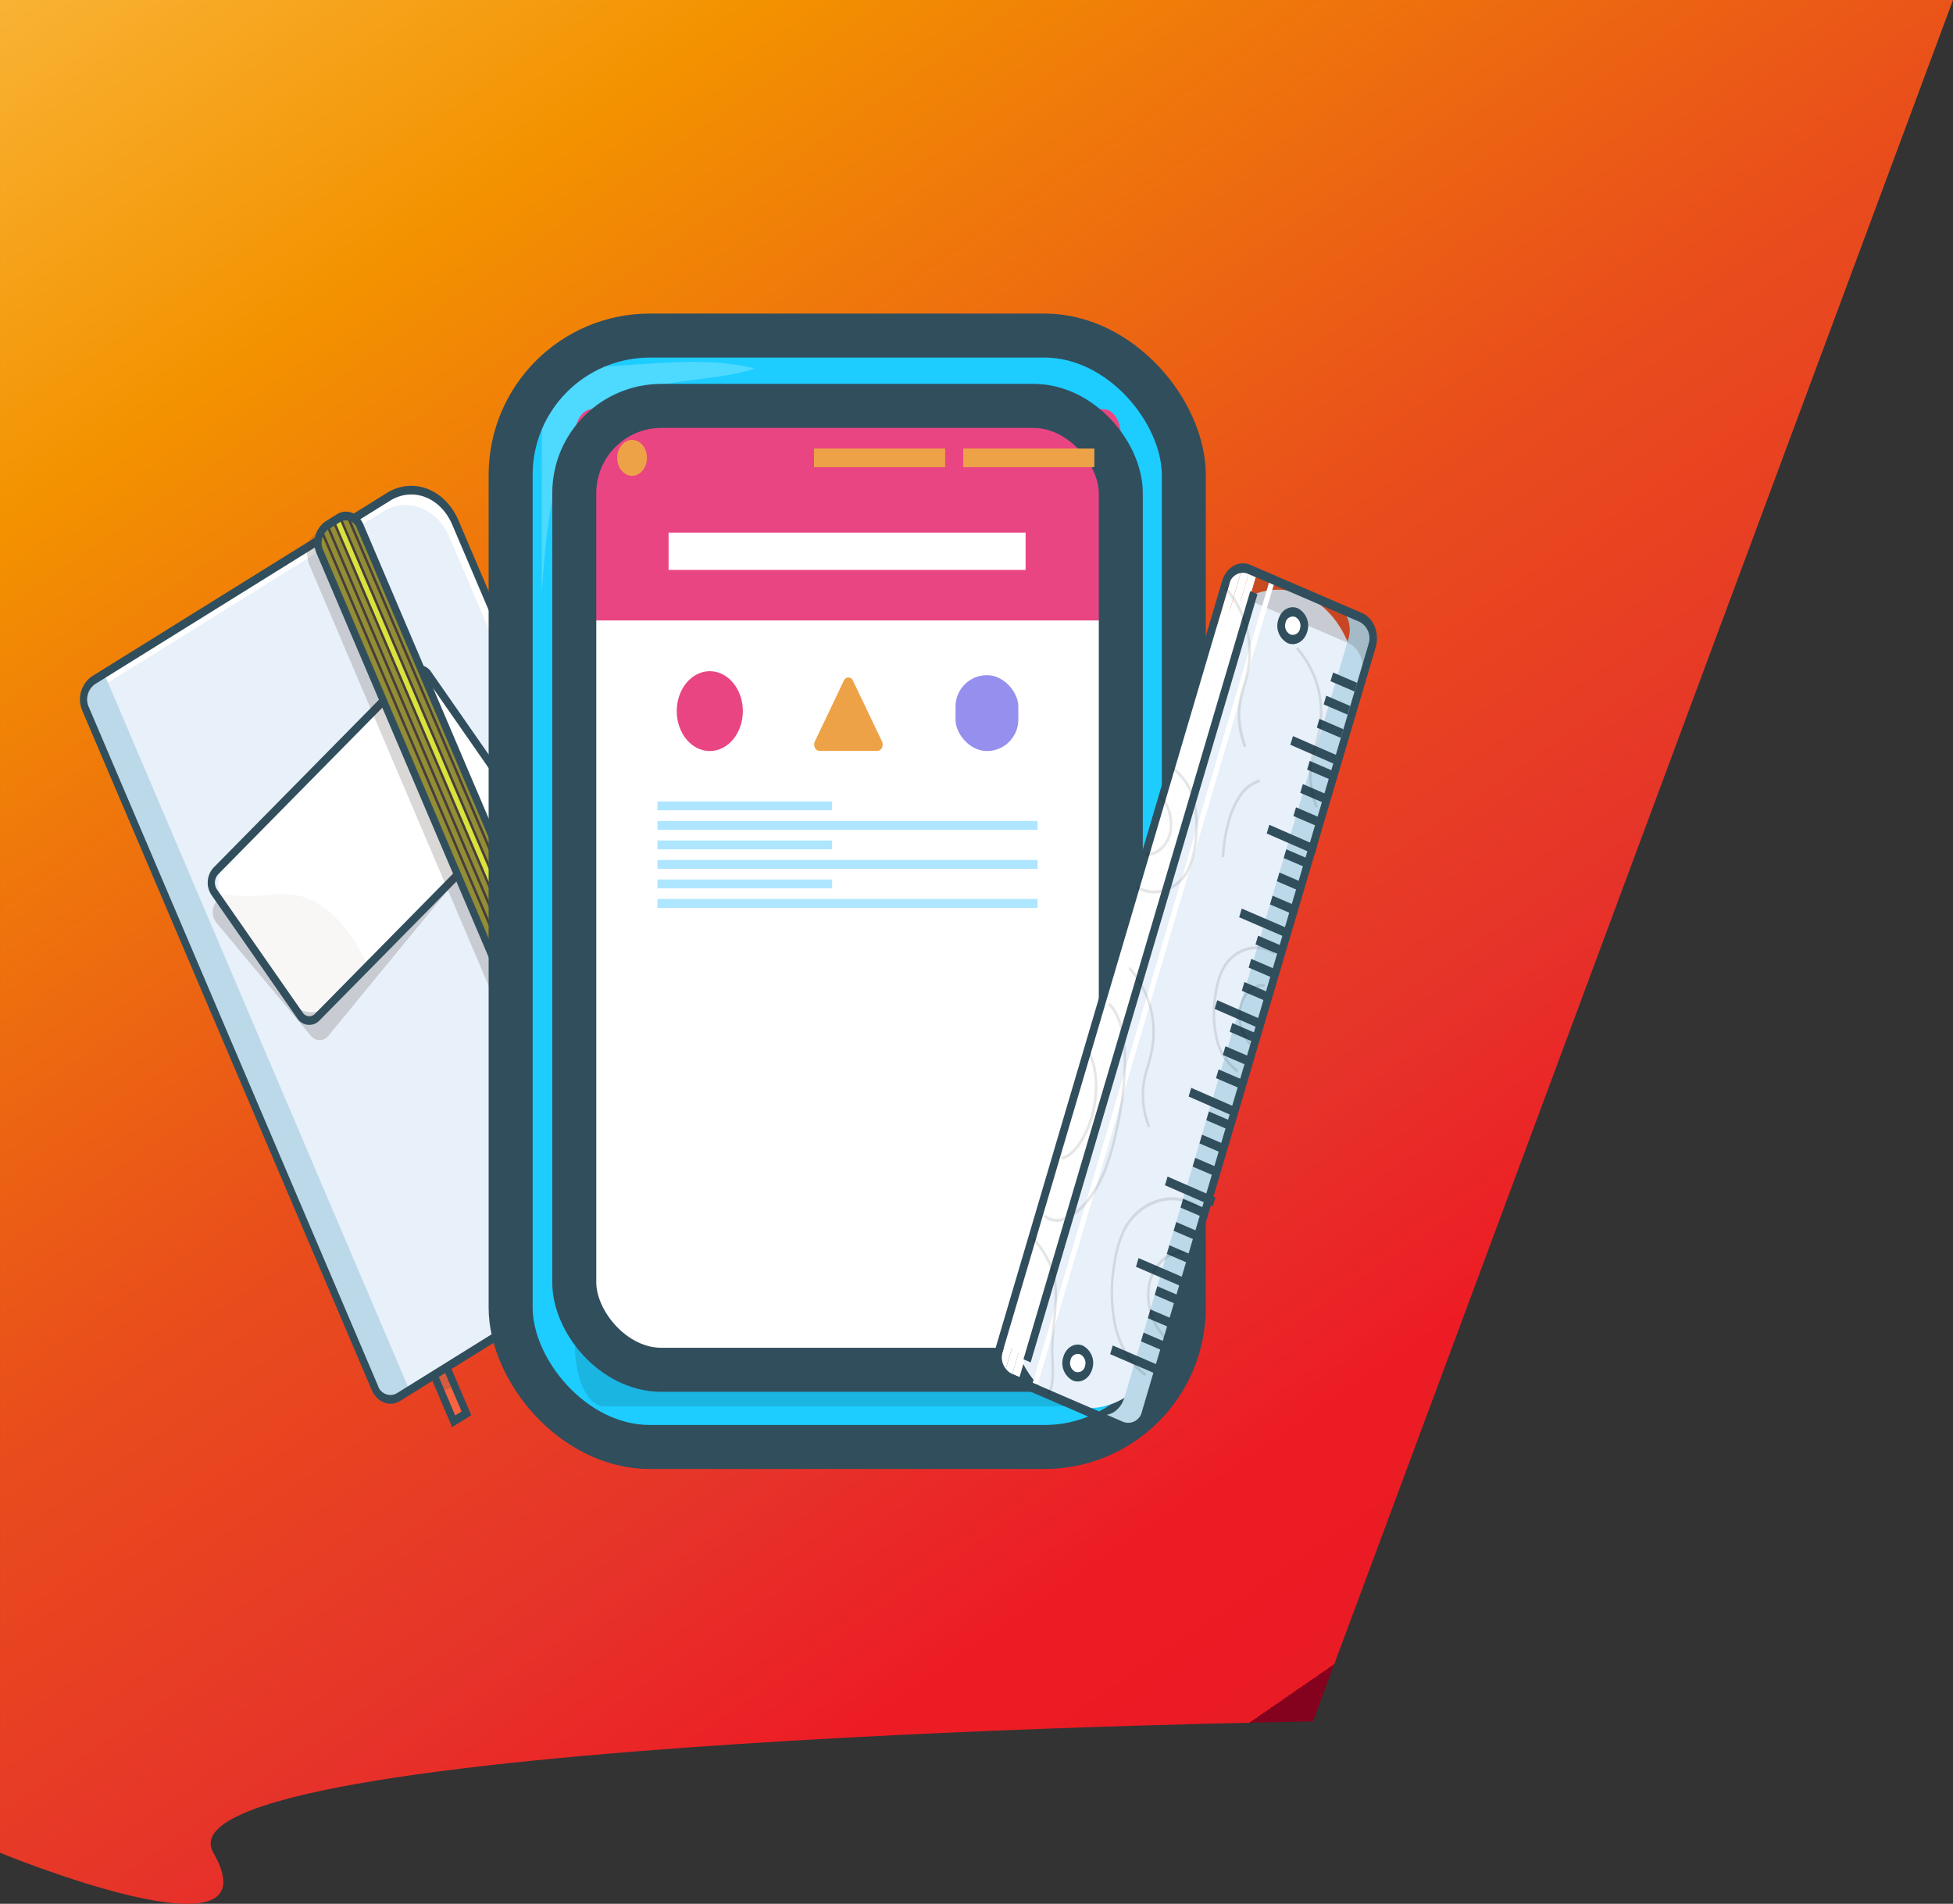<svg xmlns="http://www.w3.org/2000/svg" xmlns:xlink="http://www.w3.org/1999/xlink" width="355" height="346.02" viewBox="0 0 355 346.02"><rect x="0" y="0" width="355" height="346.02" fill="#333333" stroke="none"/><defs><linearGradient id="a" x2="0.674" y2="0.909" gradientUnits="objectBoundingBox"><stop offset="0" stop-color="#f9b233"/><stop offset="0.201" stop-color="#f39200"/><stop offset="0.552" stop-color="#e94e1b"/><stop offset="0.77" stop-color="#e6332a"/><stop offset="0.899" stop-color="#ed1c24"/><stop offset="1" stop-color="#e91b24"/><stop offset="1" stop-color="#84021e"/></linearGradient></defs><g transform="translate(0 -1495.161)"><path d="M1017.333-50.839,900.989,262.041S689.182,265.005,701.115,285.9s-38.781,0-38.781,0V-50.839Z" transform="translate(-662.333 1546)" fill="url(#a)"/><g transform="translate(14.558 1554.799)"><g transform="translate(-0.004 0.256)"><path d="M258.59,629.657l5.571,13.073,2.32-1.442-5.769-13.538" transform="translate(-195.959 -444.192)" fill="#f96440"/><path d="M263.222,636.55l2.541,5.968-2.495,1.027L261.1,638.46Z" transform="translate(-197.861 -450.418)" fill="#463e3b" opacity="0.2"/><path d="M264.336,640.37l-3.478,2.162L254.99,628.76l1.16-.722,5.27,12.374,1.16-.723-5.471-12.836,1.16-.722Z" transform="translate(-193.23 -443.046)" fill="#314e5d"/><path d="M58.711,264.477l53.7-33.392c4.427-2.752,6.169-9.318,3.89-14.664L69.05,105.542c-2.278-5.347-7.715-7.45-12.141-4.7l-53.7,33.383a4.262,4.262,0,0,0-1.373,5.181L54.421,262.819c.805,1.888,2.726,2.631,4.289,1.659Z" transform="translate(-1.119 -70.564)" fill="#e8f0f9"/><path d="M57.793,102.444l-53.7,33.38a3.918,3.918,0,0,0-1.71,3.022,3.275,3.275,0,0,1,.761-.658l53.7-33.383c4.427-2.752,9.863-.649,12.141,4.7l47.253,110.89a12.9,12.9,0,0,1,.5,8.521,12.844,12.844,0,0,0,.446-10.882L69.934,107.142C67.656,101.8,62.22,99.692,57.793,102.444Z" transform="translate(-1.803 -71.696)" fill="#fff"/><path d="M8.663,214.82l-1.419.878a4.264,4.264,0,0,0-1.364,5.186L58.457,344.295c.8,1.89,2.725,2.633,4.289,1.662l1.419-.878Z" transform="translate(-4.184 -152.055)" fill="#bcd9ea"/><path d="M111.893,230.3,58.178,263.68c-1.885,1.169-4.2.274-5.169-2L.421,138.271a5.14,5.14,0,0,1,1.657-6.243l53.7-33.383c4.75-2.936,10.571-.682,13.021,5.043l47.253,110.891C118.484,220.31,116.625,227.335,111.893,230.3ZM2.676,133.43a3.394,3.394,0,0,0-1.092,4.122L54.17,260.959a2.344,2.344,0,0,0,3.413,1.319l53.7-33.389c4.1-2.557,5.716-8.642,3.609-13.6L67.641,104.406c-2.117-4.954-7.155-6.9-11.262-4.359Z" transform="translate(0.004 -68.953)" fill="#314e5d"/><path d="M153.2,238.38l-6.486-7.769-10.436-12.505h0l-.23-.275a2,2,0,0,0-3.2.015l-.228.278h0l-32.162,39.157h0l-.228.292a3.155,3.155,0,0,0,.012,3.87l8.576,10.276,8.346,9.984h0l.242.275a2,2,0,0,0,3.2-.015l32.617-39.728A3.156,3.156,0,0,0,153.2,238.38Z" transform="translate(-75.451 -153.623)" fill="#463e3b" opacity="0.2"/><path d="M8.241,4.132,51.822.025A4.759,4.759,0,0,1,57.1,5.5L55.262,25.642a7.444,7.444,0,0,1-6.377,6.569L5.3,36.318a4.759,4.759,0,0,1-5.278-5.47L1.864,10.7A7.444,7.444,0,0,1,8.241,4.132Z" transform="translate(18.074 98.157) rotate(-40.04)" fill="#fff"/><g transform="translate(24.439 102.321)" opacity="0.2"><path d="M128.736,363.388l-8.9,9.033a2.311,2.311,0,0,1-1.894.725,2.486,2.486,0,0,1-1.763-1.109L101.057,350.3a2.217,2.217,0,0,1-.157-.257,29.776,29.776,0,0,0,9.492.465,22.462,22.462,0,0,1,4.994-.053c4.314.632,8.087,3.99,10.754,8.126a37.39,37.39,0,0,1,2.6,4.809Z" transform="translate(-100.9 -350.04)" fill="#ded6d3"/></g><path d="M115.612,273.744a2.594,2.594,0,0,1-3.565-.878L96.5,250.526a4.052,4.052,0,0,1,.356-4.973l35.47-36a2.594,2.594,0,0,1,2.133-.823,2.79,2.79,0,0,1,1.984,1.253l15.544,22.337a4.052,4.052,0,0,1-.356,4.973l-35.475,36a2.988,2.988,0,0,1-.547.448Zm17.855-63.212a1.624,1.624,0,0,0-.3.243L97.7,246.767a2.241,2.241,0,0,0-.2,2.747l15.554,22.337a1.432,1.432,0,0,0,2.274.237l35.458-36a2.241,2.241,0,0,0,.2-2.747L135.441,211a1.434,1.434,0,0,0-1.974-.48Z" transform="translate(-72.609 -147.741)" fill="#314e5d"/><path d="M177.874,123.358a2.707,2.707,0,0,0-3.943-1.527l-2.139,1.331a3.85,3.85,0,0,0-1.453,4.157,4.09,4.09,0,0,0,.317,1.416l54.408,127.7a3.153,3.153,0,0,0,1.714,1.753,2.478,2.478,0,0,0,2.238-.229l2.139-1.331a5.28,5.28,0,0,0,1.143-5.573Z" transform="translate(-128.987 -85.99)" fill="#463e3b" opacity="0.2"/><path d="M14.522.013c2.38-.193,4.153,1.8,3.96,4.459L8.633,140.12a5.525,5.525,0,0,1-4.658,5.157c-2.38.193-4.153-1.8-3.96-4.459L9.864,5.17A5.525,5.525,0,0,1,14.522.013Z" transform="matrix(0.889, -0.458, 0.458, 0.889, 33.078, 41.241)" fill="#938d35"/><path d="M192.295,118.51l56.788,133.269a.742.742,0,0,1-.087.059l-1.071.667-56.8-133.286.894-.556Q192.154,118.58,192.295,118.51Z" transform="translate(-144.837 -83.918)" fill="#dae23b"/><path d="M10.548.037,11,0,.452,145.27,0,145.306Z" transform="matrix(0.889, -0.458, 0.458, 0.889, 34.064, 40.898)" fill="#463e3b"/><path d="M10.548.037,11,0,.452,145.27,0,145.306Z" transform="matrix(0.889, -0.458, 0.458, 0.889, 35.421, 40.645)" fill="#463e3b"/><path d="M10.548.037,11,0,.452,145.27,0,145.306Z" transform="matrix(0.889, -0.458, 0.458, 0.889, 36.578, 39.923)" fill="#463e3b"/><path d="M10.548.037,11,0,.452,145.27,0,145.306Z" transform="matrix(0.889, -0.458, 0.458, 0.889, 37.739, 39.203)" fill="#463e3b"/><path d="M10.548.037,11,0,.452,145.27,0,145.306Z" transform="matrix(0.889, -0.458, 0.458, 0.889, 38.9, 38.484)" fill="#463e3b"/><path d="M237.7,249.269l-2.139,1.331c-1.758,1.09-3.914.255-4.82-1.866l-54.427-127.7a4.793,4.793,0,0,1,1.545-5.821l2.139-1.331c1.758-1.09,3.914-.255,4.82,1.866L239.229,243.46A4.8,4.8,0,0,1,237.7,249.269ZM178.452,116.615a3.046,3.046,0,0,0-.983,3.692l54.415,127.708a2.1,2.1,0,0,0,3.064,1.185l2.139-1.331a3.047,3.047,0,0,0,.981-3.7l-54.413-127.7a2.1,2.1,0,0,0-3.064-1.185Z" transform="translate(-133.307 -80.306)" fill="#314e5d"/><rect width="122.362" height="202.003" rx="25.33" transform="translate(78.382 0.855)" fill="#1dcdff"/><path d="M434.412,435.39v57.476c0,6.05-2.375,10.952-5.3,10.952H328.925c-2.93,0-5.3-4.9-5.3-10.952V459.623c6.754,9.159,14.443,15.338,22.329,19.176,9.522,4.641,19.353,5.994,29.134,6.193,11.693.241,23.588-1.21,34.6-9.339C419.773,468.2,429.129,454.495,434.412,435.39Z" transform="translate(-233.668 -308.102)" fill="#1ab5e1"/><path d="M362.774,1.453c-10.109,3.5-24.151.123-32.877,12.992-4.142,6.1-5.16,17.935-5.827,27.723l.013-27.394c0-3.51.057-7.34,1.158-10.005C326.6,1.45,328.983,1.2,331.082,1.2,341.392,1.217,352.665-1.092,362.774,1.453Z" transform="translate(-240.152 5.621)" fill="#4ed9ff"/><rect width="122.362" height="202.003" rx="25.33" transform="translate(78.265 1.095)" fill="none" stroke="#314e5d" stroke-miterlimit="10" stroke-width="8"/><rect width="99.345" height="173.933" rx="15.86" transform="translate(89.952 14.168)" fill="#fff"/><path d="M470.124,54.235V87.963H370.9V54.235c0-2.589,1.42-4.675,3.174-4.675h92.889C468.7,49.548,470.124,51.646,470.124,54.235Z" transform="translate(-280.948 -35.091)" fill="#ea4583"/><rect width="99.345" height="175.19" rx="15.86" transform="translate(89.833 13.879)" fill="none" stroke="#314e5d" stroke-miterlimit="10" stroke-width="8"/><rect width="64.895" height="6.775" transform="translate(106.976 36.909)" fill="#fff"/><rect width="31.75" height="1.612" transform="translate(136.703 87.384) rotate(180)" fill="#afe6ff"/><rect width="69.1" height="1.612" transform="translate(174.055 90.93) rotate(180)" fill="#afe6ff"/><rect width="31.75" height="1.612" transform="translate(136.703 94.475) rotate(180)" fill="#afe6ff"/><rect width="69.1" height="1.612" transform="translate(174.055 98.018) rotate(180)" fill="#afe6ff"/><rect width="31.75" height="1.612" transform="translate(136.703 101.566) rotate(180)" fill="#afe6ff"/><rect width="69.1" height="1.612" transform="translate(174.055 105.108) rotate(180)" fill="#afe6ff"/><rect width="23.835" height="3.387" transform="translate(184.371 25.015) rotate(180)" fill="#eea248"/><rect width="23.835" height="3.387" transform="translate(157.249 25.015) rotate(180)" fill="#eea248"/><ellipse cx="2.703" cy="3.265" rx="2.703" ry="3.265" transform="translate(97.64 20.057)" fill="#eea248"/><ellipse cx="6.009" cy="7.258" rx="6.009" ry="7.258" transform="translate(108.458 62.093)" fill="#ea4583"/><rect width="11.417" height="13.79" rx="5.709" transform="translate(159.133 62.818)" fill="#958fee"/><path d="M556.282,217.08a.9.9,0,0,1,1.7,0l2.625,5.491,2.625,5.491a1.383,1.383,0,0,1,0,1.173.951.951,0,0,1-.844.582h-10.5a.951.951,0,0,1-.844-.582,1.383,1.383,0,0,1,0-1.173l2.626-5.491Z" transform="translate(-417.474 -153.227)" fill="#eea248"/><path d="M13.558.027c7.989.519,14.886,8.426,15.4,17.661L35.673,137.2c.519,9.235-5.538,16.3-13.527,15.783S7.26,144.56,6.741,135.325L.031,15.81C-.488,6.575,5.569-.492,13.558.027Z" transform="matrix(0.94, 0.34, -0.34, 0.94, 209.81, 43.672)" fill="#e8f0f9"/><path d="M810.031,172.911,806.1,171.22c2.079.9,3.163,3.658,2.422,6.169L767.808,315.3c-.742,2.511-3.029,3.82-5.108,2.925l3.926,1.691c2.079.895,4.366-.415,5.108-2.925l40.719-137.9a5.756,5.756,0,0,0-.15-3.7A4.382,4.382,0,0,0,810.031,172.911Z" transform="translate(-577.973 -121.209)" fill="#bcd9ea"/><path d="M877.581,156.446,858.5,148.229c-2.079-.895-4.366.415-5.108,2.925l-1.555,5.265c.742-2.511,3.029-3.82,5.108-2.925l19.078,8.217c2.079.9,3.163,3.658,2.422,6.169L880,162.616C880.744,160.1,879.66,157.343,877.581,156.446Z" transform="translate(-645.524 -104.744)" fill="#463e3b" opacity="0.2"/><path d="M.3.091,1.951,0l-.3,4.739L0,4.831Z" transform="translate(227.109 64.17) rotate(-70.37)" fill="#314e5d"/><path d="M.3.091,1.951,0l-.3,4.739L0,4.831Z" transform="translate(225.863 68.385) rotate(-70.37)" fill="#314e5d"/><path d="M.3.091,1.951,0l-.3,4.739L0,4.831Z" transform="translate(224.617 72.6) rotate(-70.37)" fill="#314e5d"/><path d="M.616.092,2.261,0,1.646,9.484,0,9.577Z" transform="matrix(0.34, -0.94, 0.94, 0.34, 219.7, 76.017)" fill="#314e5d"/><path d="M.3.091,1.951,0l-.3,4.739L0,4.831Z" transform="translate(222.853 80.239) rotate(-70.37)" fill="#314e5d"/><path d="M.3.091,1.951,0l-.3,4.739L0,4.831Z" transform="translate(221.61 84.455) rotate(-70.37)" fill="#314e5d"/><path d="M.3.091,1.951,0l-.3,4.739L0,4.831Z" transform="translate(220.366 88.671) rotate(-70.37)" fill="#314e5d"/><path d="M.616.092,2.261,0,1.646,9.484,0,9.577Z" transform="matrix(0.34, -0.94, 0.94, 0.34, 215.405, 92.142)" fill="#314e5d"/><path d="M.3.091,1.951,0l-.3,4.739L0,4.831Z" transform="translate(218.6 96.308) rotate(-70.37)" fill="#314e5d"/><path d="M.3.091,1.951,0l-.3,4.739L0,4.831Z" transform="translate(217.356 100.524) rotate(-70.37)" fill="#314e5d"/><path d="M.3.091,1.951,0l-.3,4.739L0,4.831Z" transform="translate(216.11 104.74) rotate(-70.37)" fill="#314e5d"/><path d="M.609.091,2.255,0,1.646,9.479,0,9.57Z" transform="translate(210.402 107.361) rotate(-70.37)" fill="#314e5d"/><path d="M.3.091,1.951,0l-.3,4.739L0,4.831Z" transform="translate(213.476 112.003) rotate(-70.37)" fill="#314e5d"/><path d="M.3.091,1.951,0l-.3,4.739L0,4.831Z" transform="translate(212.23 116.219) rotate(-70.37)" fill="#314e5d"/><path d="M.3.091,1.951,0l-.3,4.739L0,4.831Z" transform="translate(210.986 120.432) rotate(-70.37)" fill="#314e5d"/><path d="M.616.092,2.261,0,1.646,9.484,0,9.577Z" transform="matrix(0.34, -0.94, 0.94, 0.34, 205.939, 124.018)" fill="#314e5d"/><path d="M.3.091,1.951,0l-.3,4.739L0,4.831Z" transform="translate(208.784 127.885) rotate(-70.37)" fill="#314e5d"/><path d="M.3.091,1.951,0l-.3,4.739L0,4.831Z" transform="translate(207.541 132.098) rotate(-70.37)" fill="#314e5d"/><path d="M.3.091,1.951,0l-.3,4.739L0,4.831Z" transform="translate(206.295 136.314) rotate(-70.37)" fill="#314e5d"/><path d="M.616.092,2.261,0,1.646,9.484,0,9.577Z" transform="matrix(0.34, -0.94, 0.94, 0.34, 201.206, 139.951)" fill="#314e5d"/><path d="M.3.091,1.951,0l-.3,4.739L0,4.831Z" transform="translate(204.53 143.954) rotate(-70.37)" fill="#314e5d"/><path d="M.3.091,1.951,0l-.3,4.739L0,4.831Z" transform="translate(203.287 148.17) rotate(-70.37)" fill="#314e5d"/><path d="M.3.091,1.951,0l-.3,4.739L0,4.831Z" transform="translate(202.042 152.383) rotate(-70.37)" fill="#314e5d"/><path d="M.616.092,2.261,0,1.646,9.484,0,9.577Z" transform="matrix(0.34, -0.94, 0.94, 0.34, 196.908, 156.075)" fill="#314e5d"/><path d="M.3.091,1.951,0l-.3,4.739L0,4.831Z" transform="translate(199.842 159.836) rotate(-70.37)" fill="#314e5d"/><path d="M.3.091,1.951,0l-.3,4.739L0,4.831Z" transform="translate(198.596 164.052) rotate(-70.37)" fill="#314e5d"/><path d="M.3.091,1.951,0l-.3,4.739L0,4.831Z" transform="translate(197.352 168.268) rotate(-70.37)" fill="#314e5d"/><path d="M.609.091,2.255,0,1.646,9.479,0,9.57Z" transform="translate(191.644 170.889) rotate(-70.37)" fill="#314e5d"/><path d="M.3.091,1.951,0l-.3,4.739L0,4.831Z" transform="translate(195.153 175.719) rotate(-70.37)" fill="#314e5d"/><path d="M.3.091,1.951,0l-.3,4.739L0,4.831Z" transform="translate(193.907 179.934) rotate(-70.37)" fill="#314e5d"/><path d="M.3.091,1.951,0l-.3,4.739L0,4.831Z" transform="translate(192.661 184.147) rotate(-70.37)" fill="#314e5d"/><path d="M.609.091,2.255,0,1.646,9.479,0,9.57Z" transform="translate(186.953 186.771) rotate(-70.37)" fill="#314e5d"/><path d="M.061,8.435,152,0l-.061.947L0,9.382Z" transform="translate(165.199 188.67) rotate(-70.37)" fill="#fff"/><path d="M690.148,295.371l-1.308-.565,42.472-143.835a1.342,1.342,0,0,1,1.775-1.018h0Z" transform="translate(-522.002 -106.095)" fill="#fff"/><path d="M.091,8.4,151.48,0l-.091,1.423L0,9.827Z" transform="translate(160.202 186.548) rotate(-70.37)" fill="#fff"/><path d="M.091,8.4,151.48,0l-.091,1.423L0,9.827Z" transform="translate(161.509 187.109) rotate(-70.37)" fill="#fff"/><path d="M2.608,0A2.011,2.011,0,0,1,4.938,2a2.681,2.681,0,0,1-2.6,2.269A2.011,2.011,0,0,1,0,2.273,2.681,2.681,0,0,1,2.608,0Z" transform="translate(178.515 189.46) rotate(-70.37)" fill="#fff"/><path d="M739.136,637.437a3.574,3.574,0,0,1-1.688-4.282c.512-1.745,2.1-2.66,3.544-2.044a3.572,3.572,0,0,1,1.7,4.278C742.174,637.138,740.585,638.055,739.136,637.437Zm1.4-4.739a1.342,1.342,0,0,0-1.777,1.018,1.789,1.789,0,0,0,.843,2.145,1.342,1.342,0,0,0,1.776-1.019A1.789,1.789,0,0,0,740.536,632.7Z" transform="translate(-558.716 -446.434)" fill="#314e5d"/><path d="M2.608,0A2.011,2.011,0,0,1,4.938,2a2.681,2.681,0,0,1-2.6,2.269A2.011,2.011,0,0,1,0,2.273,2.681,2.681,0,0,1,2.608,0Z" transform="translate(217.597 55.441) rotate(-70.37)" fill="#fff"/><path d="M900.486,179.307a3.574,3.574,0,0,1-1.688-4.282c.512-1.745,2.1-2.66,3.544-2.044a3.572,3.572,0,0,1,1.7,4.278C903.524,179.008,901.935,179.925,900.486,179.307Zm1.4-4.742a1.342,1.342,0,0,0-1.776,1.018,1.789,1.789,0,0,0,.843,2.145,1.342,1.342,0,0,0,1.776-1.019A1.789,1.789,0,0,0,901.886,174.565Z" transform="translate(-680.987 -122.319)" fill="#314e5d"/><path d="M709.121,303.141l-20.345-8.776c-2.09-.9-3.179-3.681-2.436-6.207l41.174-139.426c.749-2.524,3.048-3.84,5.139-2.943L753,154.564c2.09.9,3.179,3.681,2.436,6.207L714.261,300.2C713.512,302.722,711.213,304.038,709.121,303.141Zm23.065-155.758a2.544,2.544,0,0,0-3.364,1.928L687.648,288.737a3.391,3.391,0,0,0,1.6,4.054l20.345,8.776a2.544,2.544,0,0,0,3.364-1.928l41.174-139.426a3.392,3.392,0,0,0-1.6-4.063Z" transform="translate(-519.931 -103.017)" fill="#314e5d"/><path d="M856.8,293.813a28.914,28.914,0,0,1,1.037-6.517,15.849,15.849,0,0,1,2.081-4.754,6.914,6.914,0,0,1,3.761-2.9l.1.547a6.46,6.46,0,0,0-3.5,2.715,15.27,15.27,0,0,0-2,4.575,28.254,28.254,0,0,0-1.012,6.368Z" transform="translate(-649.282 -197.913)" opacity="0.1"/><path d="M793.3,294.652a6.043,6.043,0,0,1-.94-.509l.223-.491c3.085,2.048,7.348.611,9.124-3.054a14.386,14.386,0,0,0,1.15-4.1,20.518,20.518,0,0,0-.111-7.787,9.884,9.884,0,0,0-3.761-6.044l.223-.491a10.414,10.414,0,0,1,3.984,6.383,21.151,21.151,0,0,1,.121,8.042,14.79,14.79,0,0,1-1.211,4.28C800.384,294.421,796.473,296,793.3,294.652Z" transform="translate(-600.45 -192.635)" opacity="0.1"/><path d="M799.77,299.981l.044-.556c1.87.219,3.766-1.539,4.226-3.917a7.549,7.549,0,0,0-1.9-6.374l.3-.424a8.169,8.169,0,0,1,2.051,6.927C803.982,298.276,801.865,300.227,799.77,299.981Z" transform="translate(-606.065 -204.33)" opacity="0.1"/><path d="M724.29,458.044a3.609,3.609,0,0,1-.93-.585l.269-.456a3.253,3.253,0,0,0,3.236.57c2.7-.837,5.585-4.245,7.351-8.682a46.672,46.672,0,0,0,2.136-7.43,57.044,57.044,0,0,0,1.5-13.345c-.131-4.388-1.165-7.74-2.836-9.179l.269-.456c1.79,1.542,2.892,5.046,3.03,9.615A57.821,57.821,0,0,1,736.8,441.6a47.463,47.463,0,0,1-2.165,7.533c-1.824,4.578-4.822,8.112-7.653,8.989A3.819,3.819,0,0,1,724.29,458.044Z" transform="translate(-548.161 -296.139)" opacity="0.1"/><path d="M736.576,468.712l-.036-.559c1.988-.193,4.519-3.937,5.525-8.191.935-3.943.637-8.153-.741-10.475l.375-.328c1.48,2.492,1.8,6.792.811,10.955C741.437,464.643,738.775,468.493,736.576,468.712Z" transform="translate(-558.149 -317.844)" opacity="0.1"/><path d="M854.436,406.393a10.414,10.414,0,0,1-3.984-6.383,21.15,21.15,0,0,1-.121-8.042,14.8,14.8,0,0,1,1.211-4.28c1.9-3.914,6.45-5.441,9.746-3.262l-.223.491c-3.083-2.048-7.348-.611-9.124,3.054a14.378,14.378,0,0,0-1.15,4.1,20.515,20.515,0,0,0,.111,7.787,9.884,9.884,0,0,0,3.761,6.044Z" transform="translate(-644.136 -271.342)" opacity="0.1"/><path d="M871.3,418.034a8.169,8.169,0,0,1-2.052-6.927c.511-2.633,2.628-4.593,4.723-4.347l-.043.556c-1.87-.219-3.766,1.539-4.227,3.917a7.549,7.549,0,0,0,1.9,6.374Z" transform="translate(-658.623 -287.832)" opacity="0.1"/><path d="M779.71,571.874c-2.643-1.755-4.7-5.034-5.634-9.024a30.025,30.025,0,0,1-.169-11.408,21.611,21.611,0,0,1,1.7-6.061c2.679-5.526,9.107-7.679,13.759-4.6l-.223.491c-4.44-2.925-10.579-.878-13.137,4.388a20.605,20.605,0,0,0-1.652,5.88,29.38,29.38,0,0,0,.16,11.151c.9,3.847,2.875,7.021,5.408,8.685Z" transform="translate(-586.119 -381.665)" opacity="0.1"/><path d="M803.758,588.485a11.553,11.553,0,0,1-2.892-9.756c.727-3.709,3.689-6.436,6.627-6.1l-.043.556c-2.715-.319-5.464,2.229-6.13,5.675a10.872,10.872,0,0,0,2.742,9.2Z" transform="translate(-606.762 -405.173)" opacity="0.1"/><path d="M.091,8.069,145.448,0l-.091,1.423L0,9.492Z" transform="translate(163.85 184.531) rotate(-70.37)" fill="#314e5d"/><path d="M790.385,425.432a15.728,15.728,0,0,1-.213-11.294c.242-.919.511-1.866.69-2.811a17.285,17.285,0,0,0-4.033-14.682l.3-.424a17.933,17.933,0,0,1,4.183,15.232c-.184.971-.446,1.934-.7,2.864a15.119,15.119,0,0,0,.208,10.929Z" transform="translate(-596.259 -280.391)" opacity="0.1"/><path d="M862.445,189.232a15.728,15.728,0,0,1-.213-11.294c.242-.919.511-1.866.69-2.811a17.284,17.284,0,0,0-4.033-14.682l.3-.424a17.933,17.933,0,0,1,4.183,15.232c-.184.971-.446,1.934-.7,2.864a20.158,20.158,0,0,0-.918,4.9,20.043,20.043,0,0,0,1.126,6.026Z" transform="translate(-650.866 -113.285)" opacity="0.1"/><path d="M916.1,226.642a15.729,15.729,0,0,1-.213-11.294c.242-.919.511-1.866.69-2.811a17.284,17.284,0,0,0-4.033-14.682l.3-.424a17.933,17.933,0,0,1,4.183,15.232c-.184.971-.446,1.934-.7,2.864a15.121,15.121,0,0,0,.208,10.929Z" transform="translate(-691.522 -139.752)" opacity="0.1"/><path d="M717.465,592.665l-.39-.292c.879-1.67.785-3.8.693-5.85-.024-.535-.048-1.071-.056-1.6a47.957,47.957,0,0,1,.322-5.382c.341-3.428.666-6.67-.371-9.689a17.726,17.726,0,0,0-3.454-5.5l.325-.4a18.152,18.152,0,0,1,3.558,5.681c1.085,3.156.727,6.62.4,9.969a47.42,47.42,0,0,0-.332,5.3c0,.518.032,1.044.053,1.574C718.325,588.629,718.424,590.843,717.465,592.665Z" transform="translate(-541.228 -399.062)" opacity="0.1"/></g></g></g></svg>